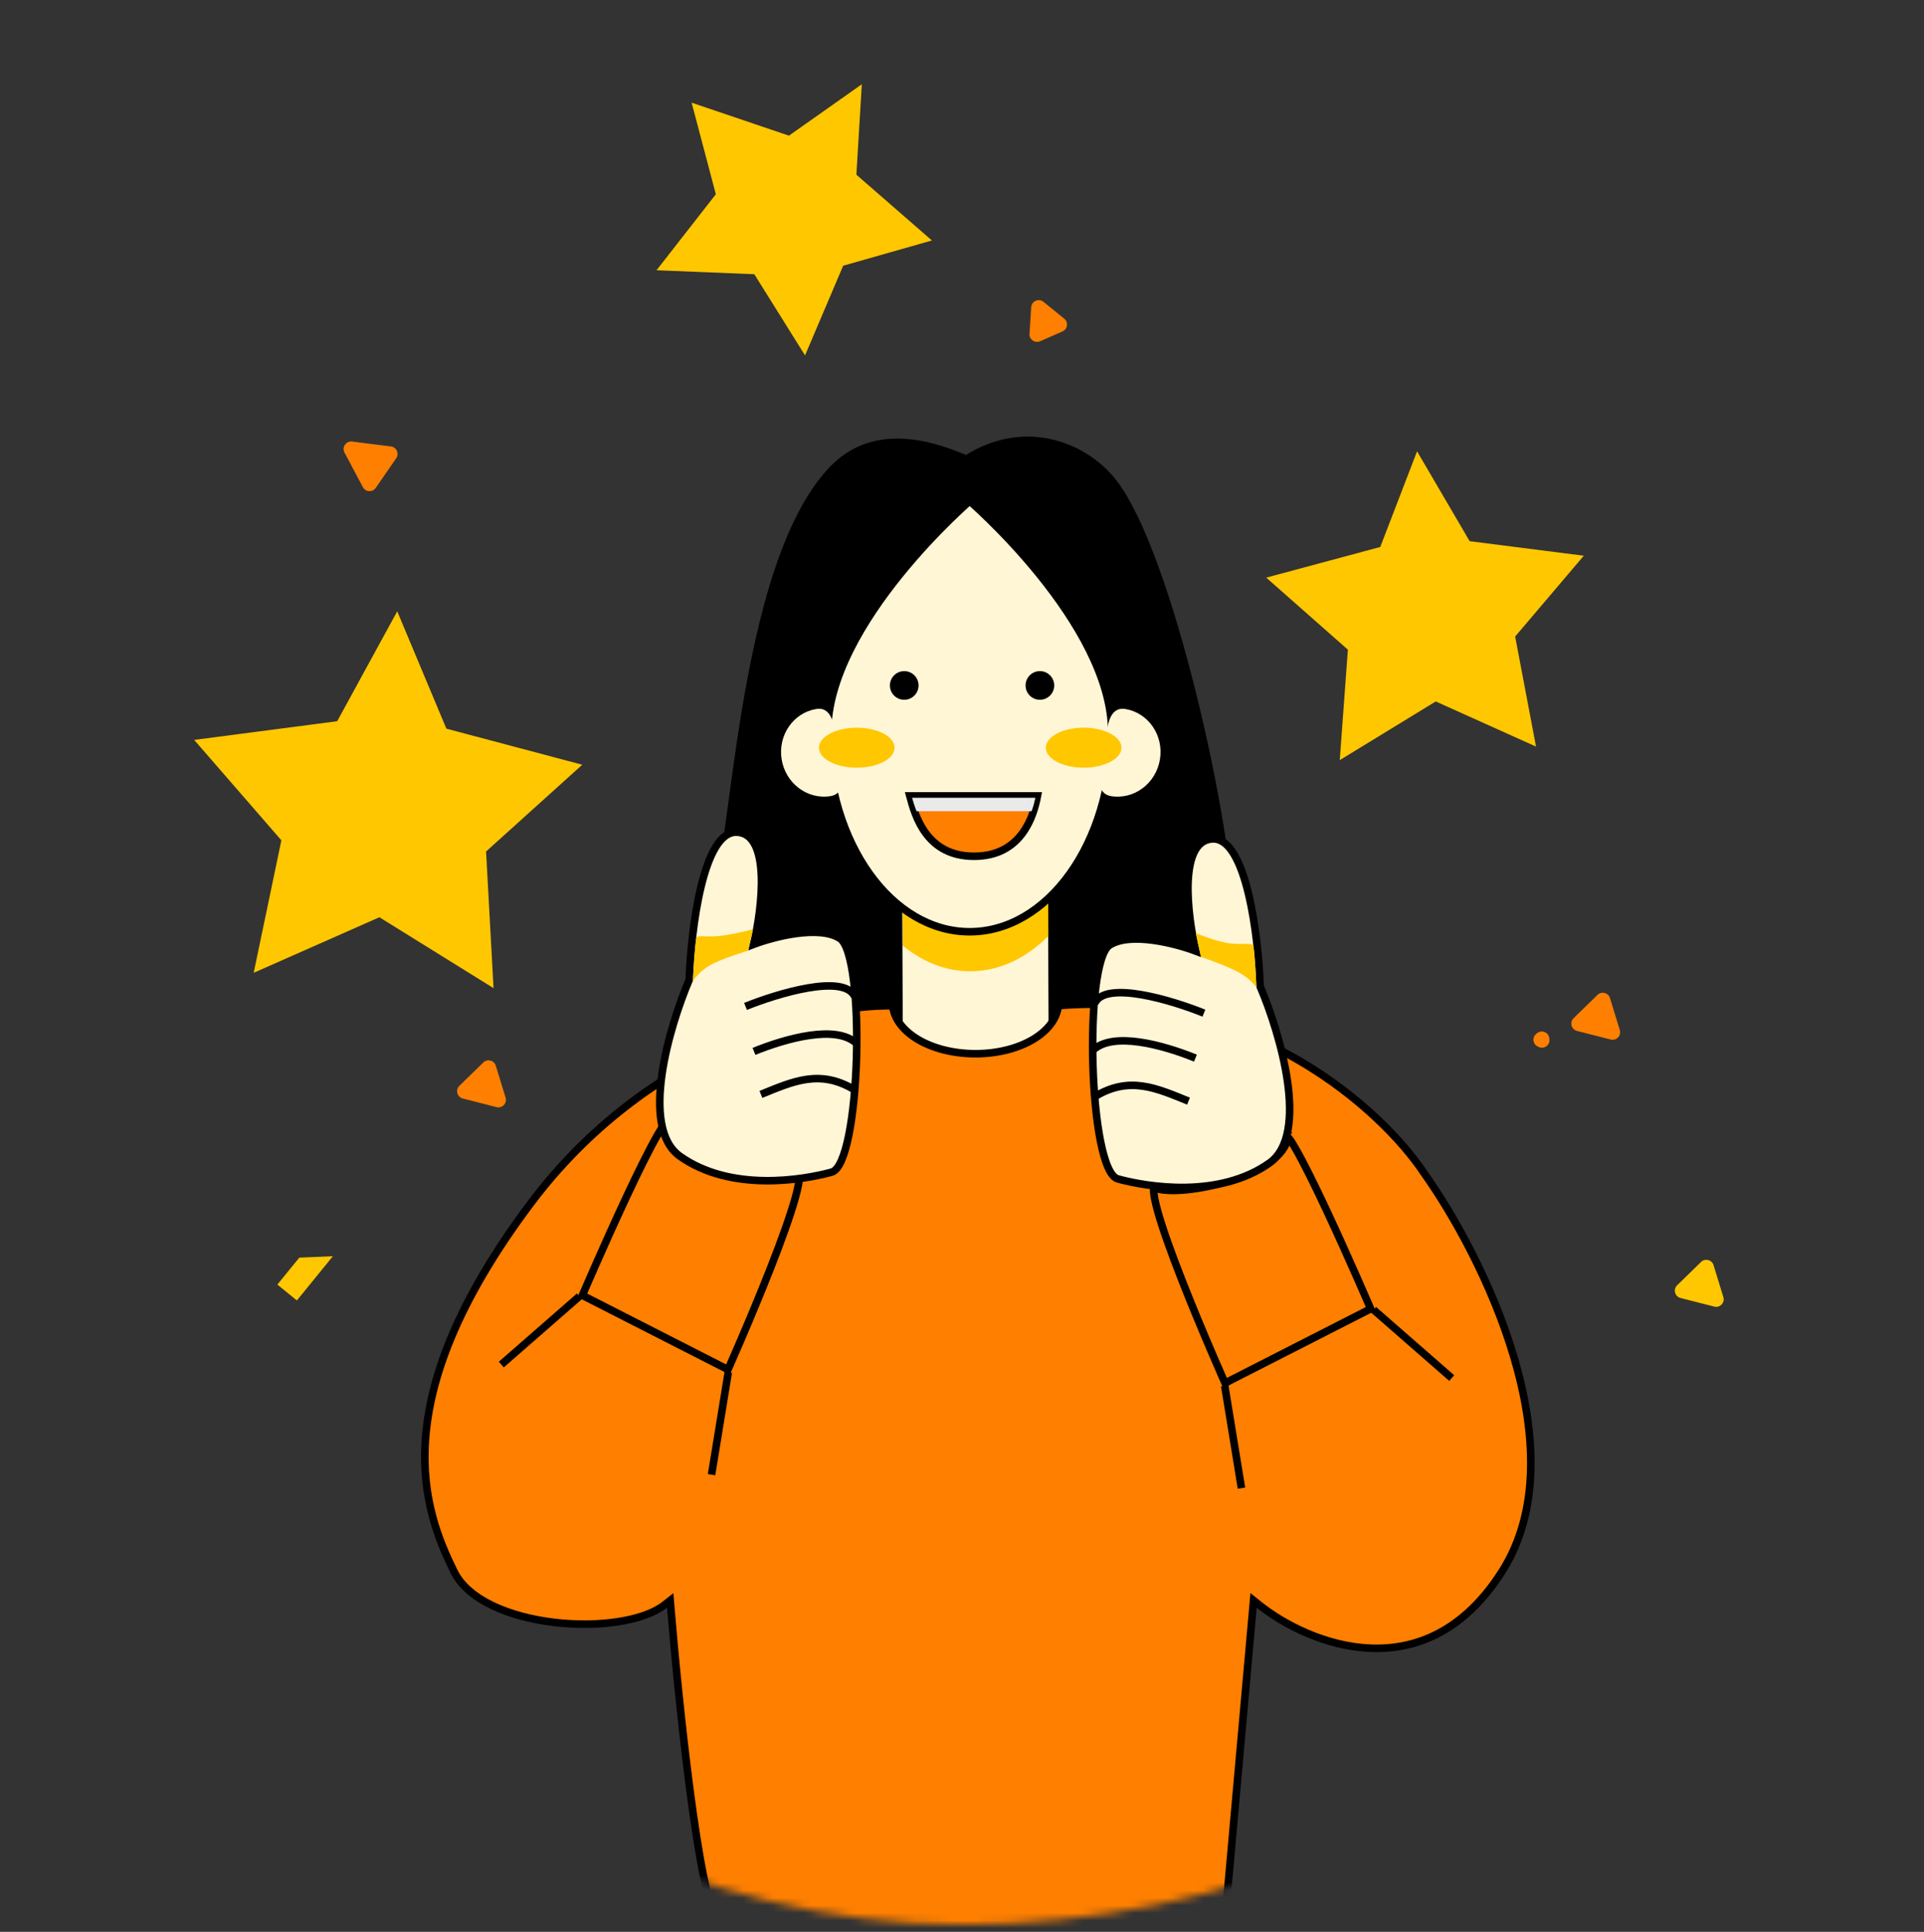<svg width="255" height="256" viewBox="0 0 255 256" fill="none" xmlns="http://www.w3.org/2000/svg">
<rect x="0" y="0" width="255" height="256" fill="#333333" stroke="none"/>
<mask id="mask0_518_1367" style="mask-type:alpha" maskUnits="userSpaceOnUse" x="0" y="0" width="255" height="256">
<rect y="0.036" width="255" height="255" rx="127.5" fill="#FFCBCB"/>
</mask>
<g mask="url(#mask0_518_1367)">
<path d="M110.263 62.3C116.177 56.029 124.409 59.338 128.08 60.839C136.024 55.798 143.834 59.27 147.426 63.779C155.031 73.324 162.728 109.769 162.728 119.187C162.728 126.722 155.519 133.443 151.915 135.861C139.3 135.783 112.142 135.673 104.432 135.861C94.794 136.097 91.714 123.273 94.574 119.187C97.434 115.102 97.804 75.514 110.263 62.3Z" fill="black" stroke="black"/>
<rect x="119.067" y="116.595" width="20.323" height="25.058" transform="rotate(-0.246 119.067 116.595)" fill="#FFF6D6" stroke="black"/>
<path fill-rule="evenodd" clip-rule="evenodd" d="M138.946 124.033C135.998 126.984 132.433 128.71 128.593 128.71C125.351 128.71 122.304 127.479 119.66 125.319L119.633 118.667C122.26 121.092 125.335 122.486 128.621 122.486C132.471 122.486 136.031 120.573 138.919 117.329L138.946 124.033Z" fill="#FFC700"/>
<path d="M70.344 159.451C85.558 139.181 107.632 133.064 118.313 133.286C118.51 135.072 119.785 136.61 121.603 137.707C123.594 138.907 126.312 139.634 129.287 139.634C132.263 139.634 134.981 138.907 136.971 137.707C138.798 136.605 140.077 135.057 140.265 133.261C165.846 131.153 183.23 147.157 188.728 155.442L188.732 155.449L188.737 155.456C192.608 160.888 197.772 170.065 200.672 179.912C203.577 189.775 204.177 200.193 199.091 208.215C193.983 216.271 187.574 218.651 181.648 218.414C175.677 218.175 170.139 215.273 166.871 212.661L166.143 212.079L166.06 213.007L162.369 254.265C162.314 254.296 162.245 254.332 162.157 254.37C161.968 254.453 161.721 254.538 161.414 254.623C160.8 254.794 159.981 254.957 158.979 255.11C156.976 255.416 154.286 255.674 151.131 255.884C144.824 256.303 136.698 256.523 128.578 256.535C120.459 256.547 112.357 256.351 106.099 255.938C102.968 255.731 100.309 255.471 98.344 255.158C97.36 255.001 96.563 254.833 95.973 254.655C95.678 254.567 95.445 254.479 95.27 254.394C95.09 254.307 95.004 254.238 94.971 254.201C94.869 254.086 94.74 253.877 94.594 253.55C94.451 253.23 94.303 252.824 94.152 252.335C93.849 251.358 93.543 250.084 93.238 248.578C92.628 245.568 92.03 241.67 91.475 237.454C90.364 229.022 89.426 219.347 88.903 213.01L88.826 212.085L88.096 212.658C86.736 213.723 84.559 214.491 81.942 214.896C79.338 215.3 76.351 215.337 73.418 214.985C70.484 214.634 67.626 213.896 65.27 212.765C62.909 211.631 61.097 210.125 60.18 208.262C58.226 204.291 55.84 198.691 56.385 190.807C56.931 182.917 60.418 172.675 70.344 159.451Z" fill="#FF7F00" stroke="black"/>
<path d="M171.674 152.144C171.283 151.465 170.955 150.953 170.701 150.617C170.562 151.934 169.602 153.06 168.339 153.972C166.955 154.972 165.095 155.8 163.149 156.421C161.198 157.044 159.132 157.469 157.316 157.652C155.551 157.829 153.945 157.785 152.92 157.412C152.909 157.471 152.899 157.561 152.898 157.694C152.898 158.265 153.079 159.204 153.418 160.438C154.091 162.88 155.329 166.282 156.689 169.746C158.046 173.205 159.518 176.708 160.651 179.348C161.217 180.668 161.698 181.771 162.038 182.544C162.167 182.839 162.276 183.086 162.362 183.278L181.661 173.439C181.577 173.242 181.464 172.982 181.328 172.667C180.997 171.905 180.526 170.822 179.96 169.537C178.827 166.967 177.318 163.593 175.809 160.371C174.298 157.145 172.795 154.088 171.674 152.144ZM170.739 150.046C170.74 150.043 170.741 150.041 170.741 150.04C170.741 150.04 170.74 150.042 170.739 150.046Z" fill="#FF7F00" stroke="black"/>
<path d="M87.171 150.357C87.562 149.679 87.89 149.166 88.144 148.831C88.282 150.147 89.242 151.273 90.505 152.186C91.889 153.186 93.749 154.013 95.695 154.635C97.646 155.258 99.713 155.683 101.528 155.865C103.294 156.042 104.899 155.998 105.925 155.625C105.936 155.684 105.946 155.775 105.946 155.907C105.946 156.478 105.766 157.418 105.426 158.651C104.754 161.094 103.515 164.496 102.156 167.959C100.798 171.418 99.326 174.922 98.194 177.561C97.627 178.881 97.146 179.984 96.807 180.757C96.677 181.052 96.568 181.299 96.483 181.492L77.183 171.652C77.268 171.456 77.38 171.195 77.517 170.88C77.847 170.118 78.319 169.035 78.885 167.75C80.017 165.181 81.527 161.806 83.035 158.585C84.546 155.359 86.049 152.301 87.171 150.357ZM88.106 148.26C88.104 148.256 88.104 148.254 88.104 148.254C88.104 148.254 88.105 148.256 88.106 148.26Z" fill="#FF7F00" stroke="black"/>
<path d="M162.321 183.638L164.538 197.204" stroke="black"/>
<path d="M96.524 181.851L94.306 195.418" stroke="black"/>
<path d="M182.05 173.571L192.404 182.614" stroke="black"/>
<path d="M76.794 171.784L66.441 180.827" stroke="black"/>
<path d="M147.348 97.069C147.348 104.405 145.21 111.026 141.78 115.801C138.349 120.576 133.653 123.473 128.517 123.473C123.381 123.473 118.685 120.576 115.254 115.801C111.824 111.026 109.686 104.405 109.686 97.069C109.686 89.825 114.416 82.109 119.241 76.141C121.642 73.171 124.044 70.661 125.847 68.893C126.748 68.01 127.498 67.312 128.023 66.836C128.221 66.656 128.387 66.507 128.517 66.393C128.647 66.507 128.813 66.656 129.012 66.836C129.536 67.312 130.286 68.01 131.187 68.893C132.99 70.661 135.393 73.171 137.794 76.141C142.618 82.109 147.348 89.825 147.348 97.069Z" fill="#FFF6D6" stroke="black"/>
<path d="M97.688 110.279C93.181 110.028 91.584 123.216 91.35 129.841C88.703 136.044 84.749 149.404 90.11 153.213C96.811 157.975 106.335 156.388 110.214 155.33C114.094 154.272 114.767 126.576 111.309 124.353C108.542 122.574 102.536 124.14 99.879 125.146C101.026 120.294 102.195 110.529 97.688 110.279Z" fill="#FFF6D6" stroke="black"/>
<path d="M160.682 111.172C165.189 110.922 166.786 124.109 167.02 130.734C169.667 136.938 173.621 150.298 168.26 154.107C161.559 158.869 152.035 157.281 148.156 156.223C144.276 155.165 143.603 127.47 147.061 125.246C149.828 123.468 155.834 125.034 158.491 126.039C157.344 121.188 156.175 111.423 160.682 111.172Z" fill="#FFF6D6" stroke="black"/>
<path d="M98.811 133.367C103.047 131.65 111.869 128.985 113.272 132.052" stroke="black"/>
<path d="M159.559 134.26C155.323 132.544 146.501 129.878 145.098 132.946" stroke="black"/>
<path d="M99.93 139.325C104.166 137.609 110.872 135.716 113.544 138.301" stroke="black"/>
<path d="M158.439 140.219C154.203 138.503 147.497 136.61 144.825 139.195" stroke="black"/>
<path d="M100.85 145.026C105.086 143.31 108.662 141.627 113.272 144.428" stroke="black"/>
<path d="M157.52 145.92C153.284 144.204 149.708 142.52 145.098 145.322" stroke="black"/>
<path d="M110.644 99.479C110.644 99.479 113.144 105 110.081 105.498C107.019 105.996 104.115 103.815 103.596 100.625C103.078 97.436 105.14 94.447 108.203 93.949C111.266 93.451 110.644 99.479 110.644 99.479Z" fill="#FFF6D6"/>
<path d="M146.688 99.479C146.688 99.479 144.187 105 147.25 105.498C150.313 105.996 153.217 103.815 153.736 100.625C154.254 97.436 152.192 94.447 149.129 93.949C146.066 93.451 146.688 99.479 146.688 99.479Z" fill="#FFF6D6"/>
<ellipse cx="113.553" cy="99.082" rx="5.012" ry="2.652" fill="#FFC700"/>
<ellipse cx="143.625" cy="99.082" rx="5.012" ry="2.652" fill="#FFC700"/>
<circle cx="119.844" cy="90.832" r="1.899" fill="black"/>
<circle cx="137.824" cy="90.832" r="1.899" fill="black"/>
<path d="M52.647 81.009L59.161 96.558L77.17 101.34L64.423 112.836L65.412 130.945L50.282 121.55L33.623 128.912L37.292 111.356L25.733 98.049L44.691 95.572L52.647 81.009Z" fill="#FFC700"/>
<path d="M187.812 59.806L194.781 71.715L209.91 73.643L200.814 84.35L203.579 98.935L190.286 92.953L177.568 100.73L178.643 86.09L167.824 76.547L182.935 72.483L187.812 59.806Z" fill="#FFC700"/>
<path d="M114.222 11.166L113.502 23.152L123.512 31.866L111.752 35.211L106.696 47.098L99.975 36.34L87.013 35.812L94.874 25.743L91.665 13.605L104.562 17.977L114.222 11.166Z" fill="#FFC700"/>
<path d="M137.502 105.469H120.577C121.286 108.135 122.799 113.469 129.097 113.469C135.395 113.469 136.996 108.135 137.502 105.469Z" fill="#FF7F00" stroke="black"/>
<path d="M158.482 123.644C158.482 123.644 161.383 124.889 163.274 125.04C165.164 125.191 165.931 124.875 166.117 125.401C166.304 125.927 166.52 130.875 166.52 130.875C166.52 130.875 165.877 129.82 164.279 128.907C162.682 127.994 159.171 126.812 159.171 126.812L158.482 123.644Z" fill="#FFC700"/>
<path d="M99.803 123.147C99.803 123.147 96.989 123.899 95.099 124.051C93.208 124.202 92.478 123.829 92.292 124.355C92.106 124.88 91.819 130.036 91.819 130.036C91.819 130.036 92.496 128.831 94.093 127.918C95.691 127.005 99.144 125.985 99.144 125.985L99.803 123.147Z" fill="#FFC700"/>
<path fill-rule="evenodd" clip-rule="evenodd" d="M136.724 107.495H121.473C121.213 106.842 121.029 106.227 120.881 105.722H137.226C137.12 106.227 136.965 106.842 136.724 107.495Z" fill="#EAEAEA"/>
<path d="M45.658 59.971C45.277 59.255 45.862 58.408 46.666 58.51L51.818 59.162C52.562 59.256 52.941 60.105 52.515 60.722L49.8 64.656C49.374 65.273 48.446 65.219 48.094 64.557L45.658 59.971Z" fill="#FF7F00"/>
<path d="M64.056 140.796C64.592 140.273 65.491 140.503 65.71 141.218L67.011 145.451C67.24 146.198 66.564 146.907 65.808 146.714L61.336 145.572C60.579 145.379 60.326 144.432 60.885 143.887L64.056 140.796Z" fill="#FF7F00"/>
<path d="M203.813 138.685C203.135 138.369 203.031 137.447 203.621 136.989L203.732 136.902C204.349 136.423 205.252 136.804 205.339 137.58L205.356 137.725C205.443 138.501 204.648 139.074 203.94 138.744L203.813 138.685Z" fill="#FF7F00"/>
<path d="M211.727 131.837C212.263 131.315 213.161 131.544 213.381 132.259L214.681 136.493C214.911 137.239 214.235 137.948 213.478 137.755L209.006 136.613C208.25 136.42 207.997 135.473 208.556 134.928L211.727 131.837Z" fill="#FF7F00"/>
<path d="M225.453 167.229C225.989 166.706 226.887 166.936 227.107 167.651L228.407 171.885C228.636 172.631 227.96 173.34 227.204 173.147L222.732 172.005C221.976 171.812 221.723 170.865 222.282 170.32L225.453 167.229Z" fill="#FFC700"/>
<path d="M136.671 40.71C136.723 39.899 137.668 39.485 138.299 39.996L141.051 42.227C141.632 42.699 141.508 43.619 140.822 43.92L137.846 45.224C137.16 45.525 136.399 44.992 136.446 44.245L136.671 40.71Z" fill="#FF7F00"/>
<path d="M227.421 223.737L230.754 220.78V228.34H227.421V223.737Z" fill="#FFC700"/>
<path d="M39.667 166.658L44.119 166.471L39.344 172.332L36.76 170.227L39.667 166.658Z" fill="#FFC700"/>
</g>
</svg>
